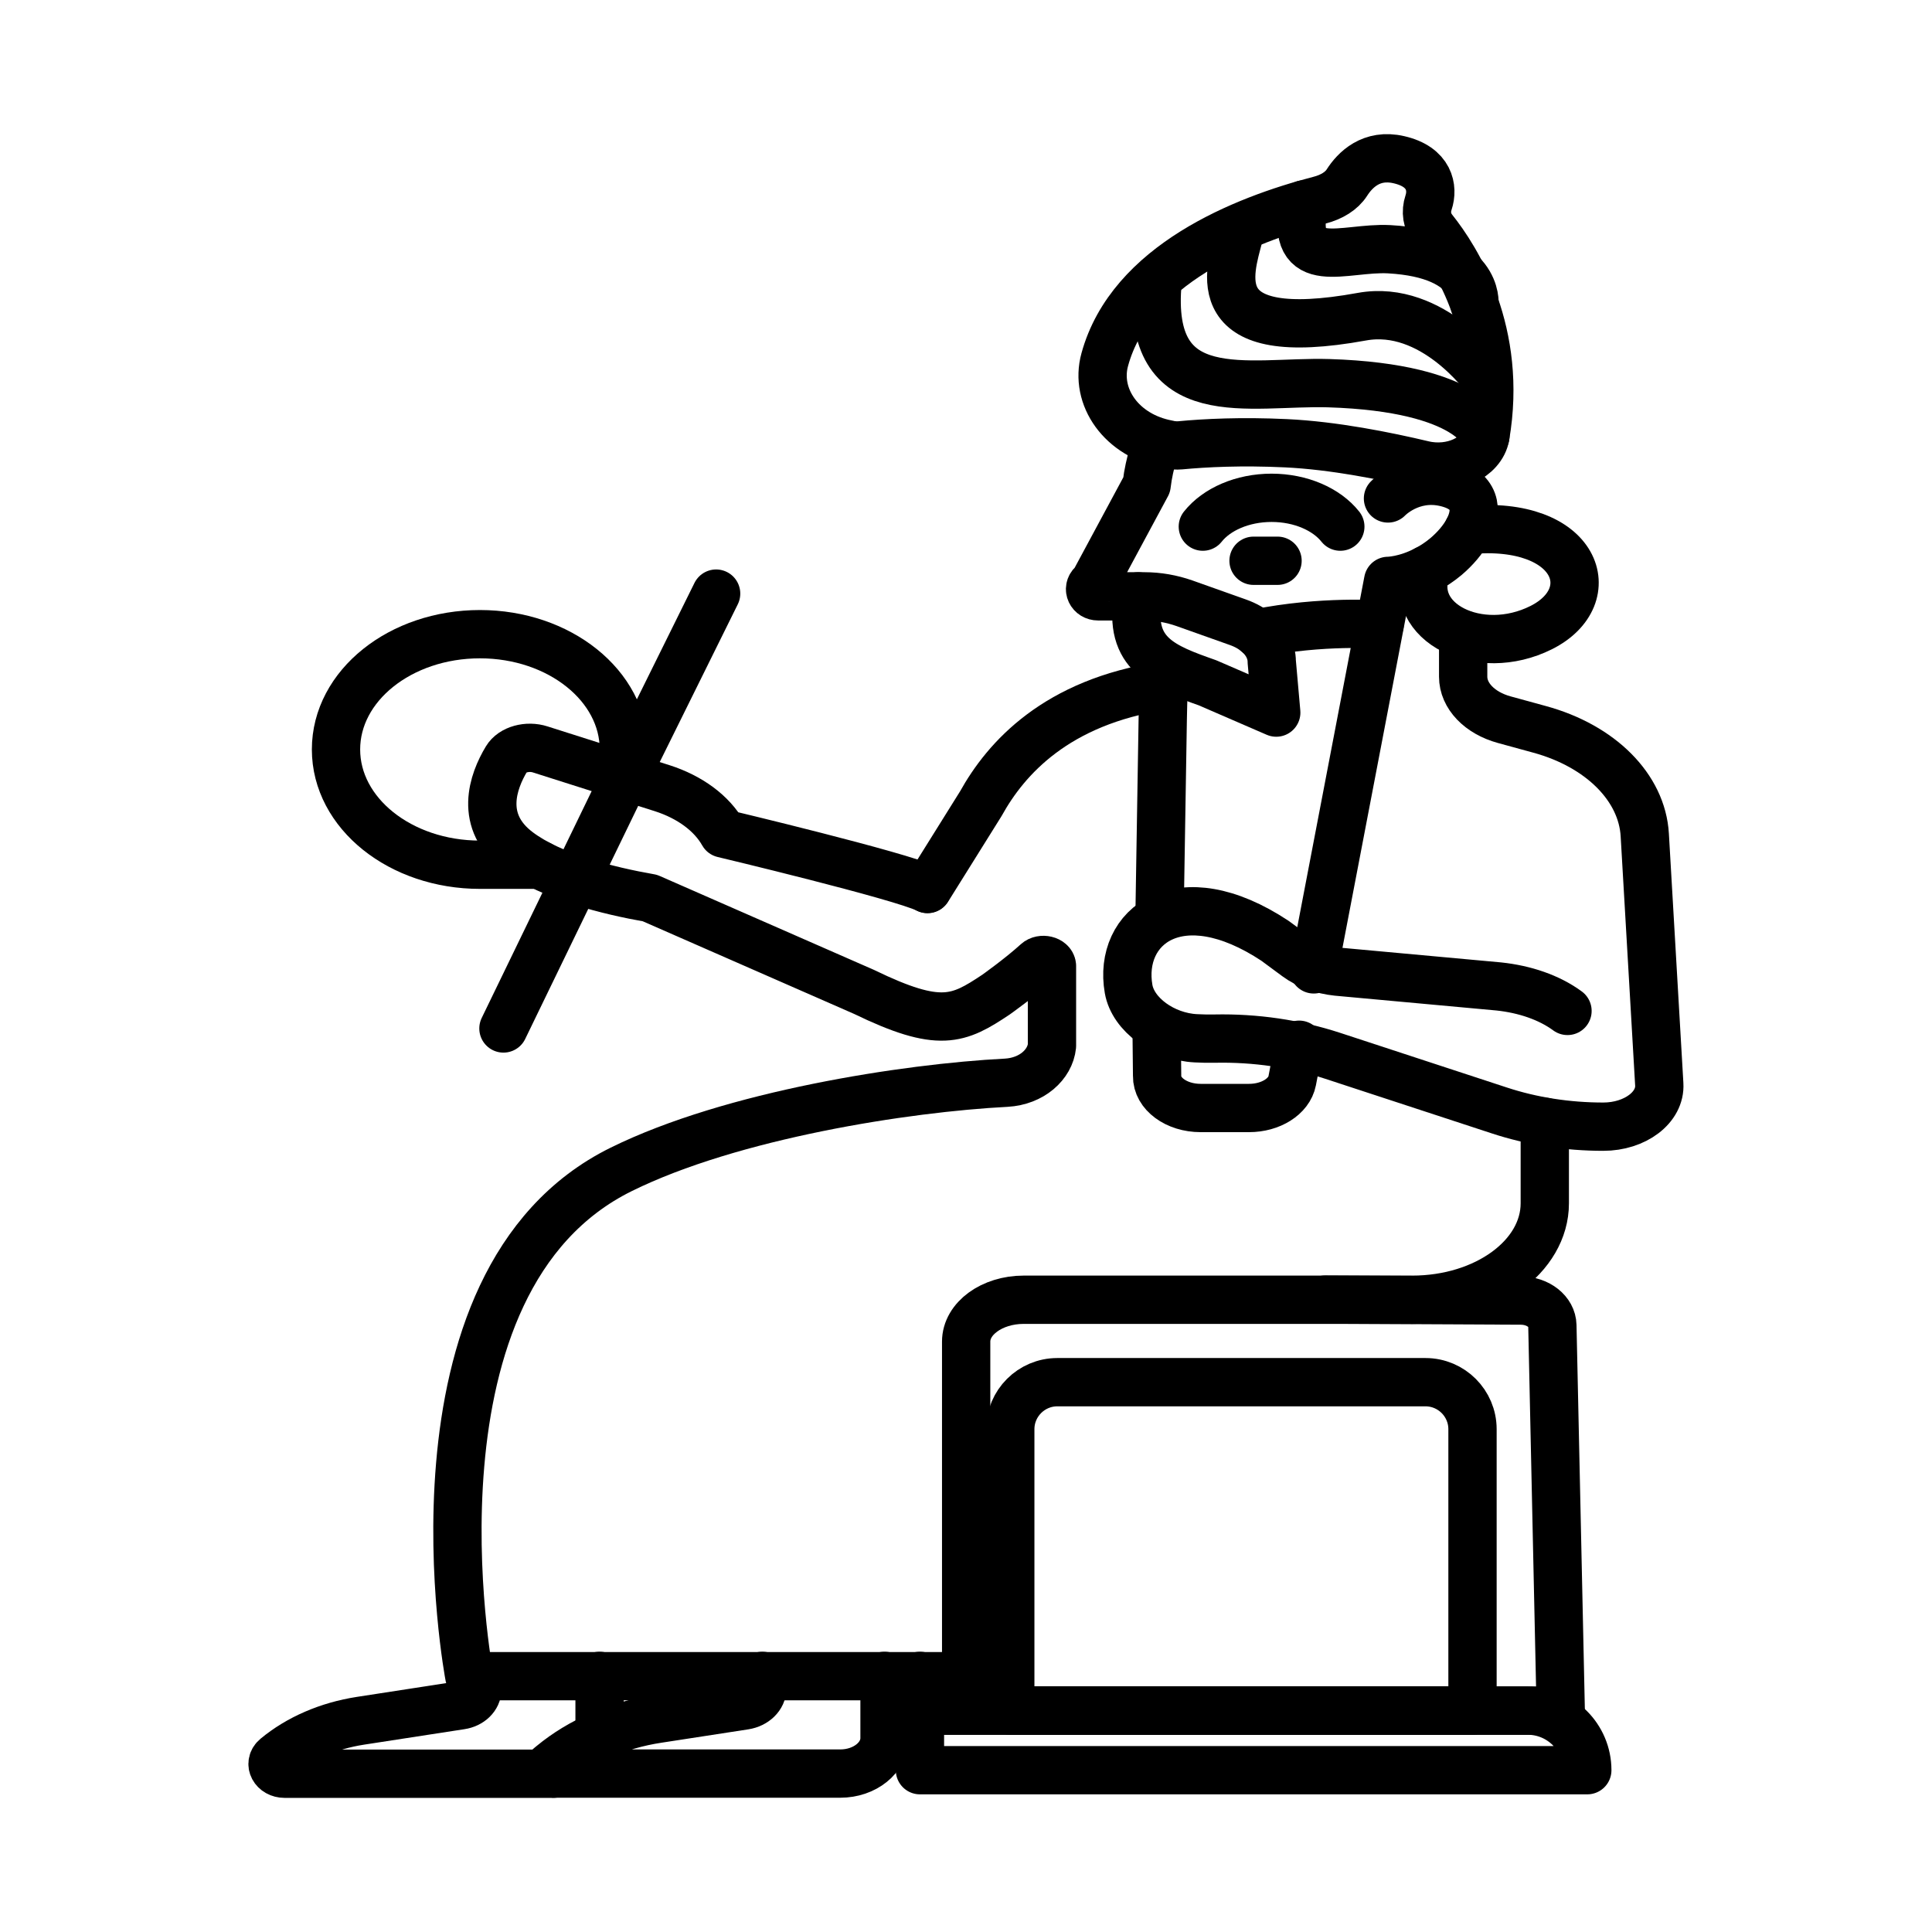 <?xml version="1.0" encoding="UTF-8"?>
<svg id="icons" xmlns="http://www.w3.org/2000/svg" viewBox="0 0 120 120">
  <defs>
    <style>
      .cls-1 {
        fill: none;
        stroke: #000;
        stroke-linecap: round;
        stroke-linejoin: round;
        stroke-width: 3px;
      }
    </style>
  </defs>
  <path class="cls-1" d="m72.55,27.6c-2.9-.53-4.57-2.96-3.93-5.27,1.61-5.87,8.6-8.67,13.35-9.9.74-.19,1.36-.57,1.69-1.09.5-.78,1.51-1.82,3.23-1.42,1.92.44,2.14,1.76,1.84,2.66-.19.57-.11,1.17.28,1.67,1.47,1.84,4.35,6.4,3.25,12.83-.23,1.35-2.09,2.22-3.87,1.79-2.32-.55-5.55-1.2-8.52-1.34-2.75-.13-5.01-.02-6.57.13-.21.02-.47,0-.75-.05Z"/>
  <path class="cls-1" d="m71.9,17.48c-.74,8.03,5.68,6.17,10.63,6.32,8.93.28,9.73,3.28,9.73,3.28"/>
  <path class="cls-1" d="m76.95,14.64c-.59,2.29-2.23,6.83,7.64,5.03,4.4-.8,7.68,3.8,7.68,3.8"/>
  <path class="cls-1" d="m80.98,12.7c-.87,4.35,2.51,2.63,5.3,2.78,5.61.31,5.3,3.4,5.3,3.4"/>
  <polyline class="cls-1" points="72.03 56.29 72.22 44.67 72.29 41.44 72.29 41.44"/>
  <path class="cls-1" d="m80.69,64.89l-.43,2.24c-.19.97-1.33,1.69-2.68,1.69h-3.01c-1.5,0-2.72-.89-2.7-1.99l-.03-2.84"/>
  <path class="cls-1" d="m86.21,30.96s1.41-1.5,3.58-.99c1.89.44,2.05,1.71,1.4,2.95h0c-.31.59-.81,1.17-1.39,1.66-.41.34-.81.6-1.2.8h0c-1.32.7-2.38.7-2.38.7l-.52,2.72-4.1,21.41"/>
  <path class="cls-1" d="m78.1,39.33c-.33-.28-.73-.51-1.21-.68l-3.32-1.18c-.8-.28-1.64-.43-2.49-.43h-2.87c-.45,0-.67-.47-.36-.76.04-.03.07-.07.11-.1l3.26-6.06c.17-1.44.63-2.6.63-2.6"/>
  <path class="cls-1" d="m74.71,32.71c.85-1.07,2.45-1.79,4.27-1.79s3.42.72,4.27,1.79"/>
  <path class="cls-1" d="m91.19,32.92c6.83-.63,8.41,4.12,4.54,6.06-3.87,1.94-8.33-.34-7.13-3.6"/>
  <path class="cls-1" d="m97.36,62.79c-1.14-.84-2.66-1.35-4.27-1.52l-10.04-.92c-.95-.1-1.83-.42-2.51-.92l-1.34-.99c-5.95-3.94-9.78-.89-9.1,2.99.28,1.59,2.17,2.96,4.18,3.06.4.02.8.03,1.18.02h0c2.51-.05,5,.31,7.32,1.07l10.34,3.39c2.03.67,4.24,1.01,6.46,1.01h0c1.98,0,3.57-1.2,3.48-2.64l-.9-15.48c-.17-2.95-2.75-5.53-6.54-6.56l-2.19-.6c-1.53-.42-2.55-1.48-2.55-2.67v-2.62"/>
  <path class="cls-1" d="m57.6,55.21c-1.68-.82-12.68-3.44-12.68-3.44h0c-.71-1.26-2.07-2.26-3.78-2.81l-7.58-2.41c-.8-.26-1.75,0-2.1.59-.83,1.38-1.76,3.88.73,5.75,2.07,1.56,5.56,2.43,8.18,2.89l13.3,5.83h0c4.7,2.28,5.85,1.73,8.19.17,0,0,1.51-1.07,2.54-2.01.3-.28.91-.13.94.22v4.97c-.12,1.16-1.25,2.2-2.84,2.29-6.22.32-17.04,1.99-23.91,5.38-14.1,6.95-9.44,31.48-9.44,31.48h30.86v-20.78c0-1.43,1.6-2.6,3.57-2.6h24.14c4.54,0,8.23-2.68,8.23-5.99v-5.06"/>
  <path class="cls-1" d="m72.23,43.67v-1.07c-6.62,1-9.74,4.49-11.31,7.32l-3.31,5.3"/>
  <path class="cls-1" d="m57.14,104.09v2.16h39.8l-.52-23.93c-.02-.85-.88-1.53-1.94-1.54l-12.17-.06"/>
  <path class="cls-1" d="m57.14,106.25h37.75c2.04,0,3.7,1.66,3.7,3.7h-41.45v-3.7h0Z"/>
  <path class="cls-1" d="m65.67,85.85h22.87c1.61,0,2.92,1.31,2.92,2.92v17.48h-28.71v-17.48c0-1.61,1.31-2.92,2.92-2.92Z"/>
  <path class="cls-1" d="m47.35,104.09v.77c0,.52-.46.97-1.1,1.07l-5.39.83c-2.5.38-4.8,1.38-6.57,2.84l-.17.14c-.19.16-.05.42.22.42h17.85c1.52,0,2.75-.99,2.75-2.2v-3.87"/>
  <line class="cls-1" x1="37.24" y1="107.56" x2="37.24" y2="104.09"/>
  <path class="cls-1" d="m29.65,104.09v.83c0,.49-.43.91-1.03,1l-6.23.96c-2,.31-3.84,1.1-5.25,2.27h0c-.46.38-.12,1.02.54,1.02h16.67"/>
  <line class="cls-1" x1="38.75" y1="48.45" x2="31.27" y2="63.88"/>
  <line class="cls-1" x1="44.48" y1="36.87" x2="38.75" y2="48.45"/>
  <path class="cls-1" d="m38.75,46.55c0-3.95-4-7.16-8.94-7.16s-8.94,3.2-8.94,7.16,4,7.16,8.94,7.16h3.7"/>
  <path class="cls-1" d="m78.1,39.33c4.02-.81,7.59-.54,7.59-.54"/>
  <path class="cls-1" d="m78.1,39.33c.56.48.89,1.11.89,1.76l.28,3.17-4.27-1.85c-2.71-.96-4.97-1.76-4.3-5.37"/>
  <line class="cls-1" x1="77.86" y1="34.83" x2="79.35" y2="34.83"/>
</svg>